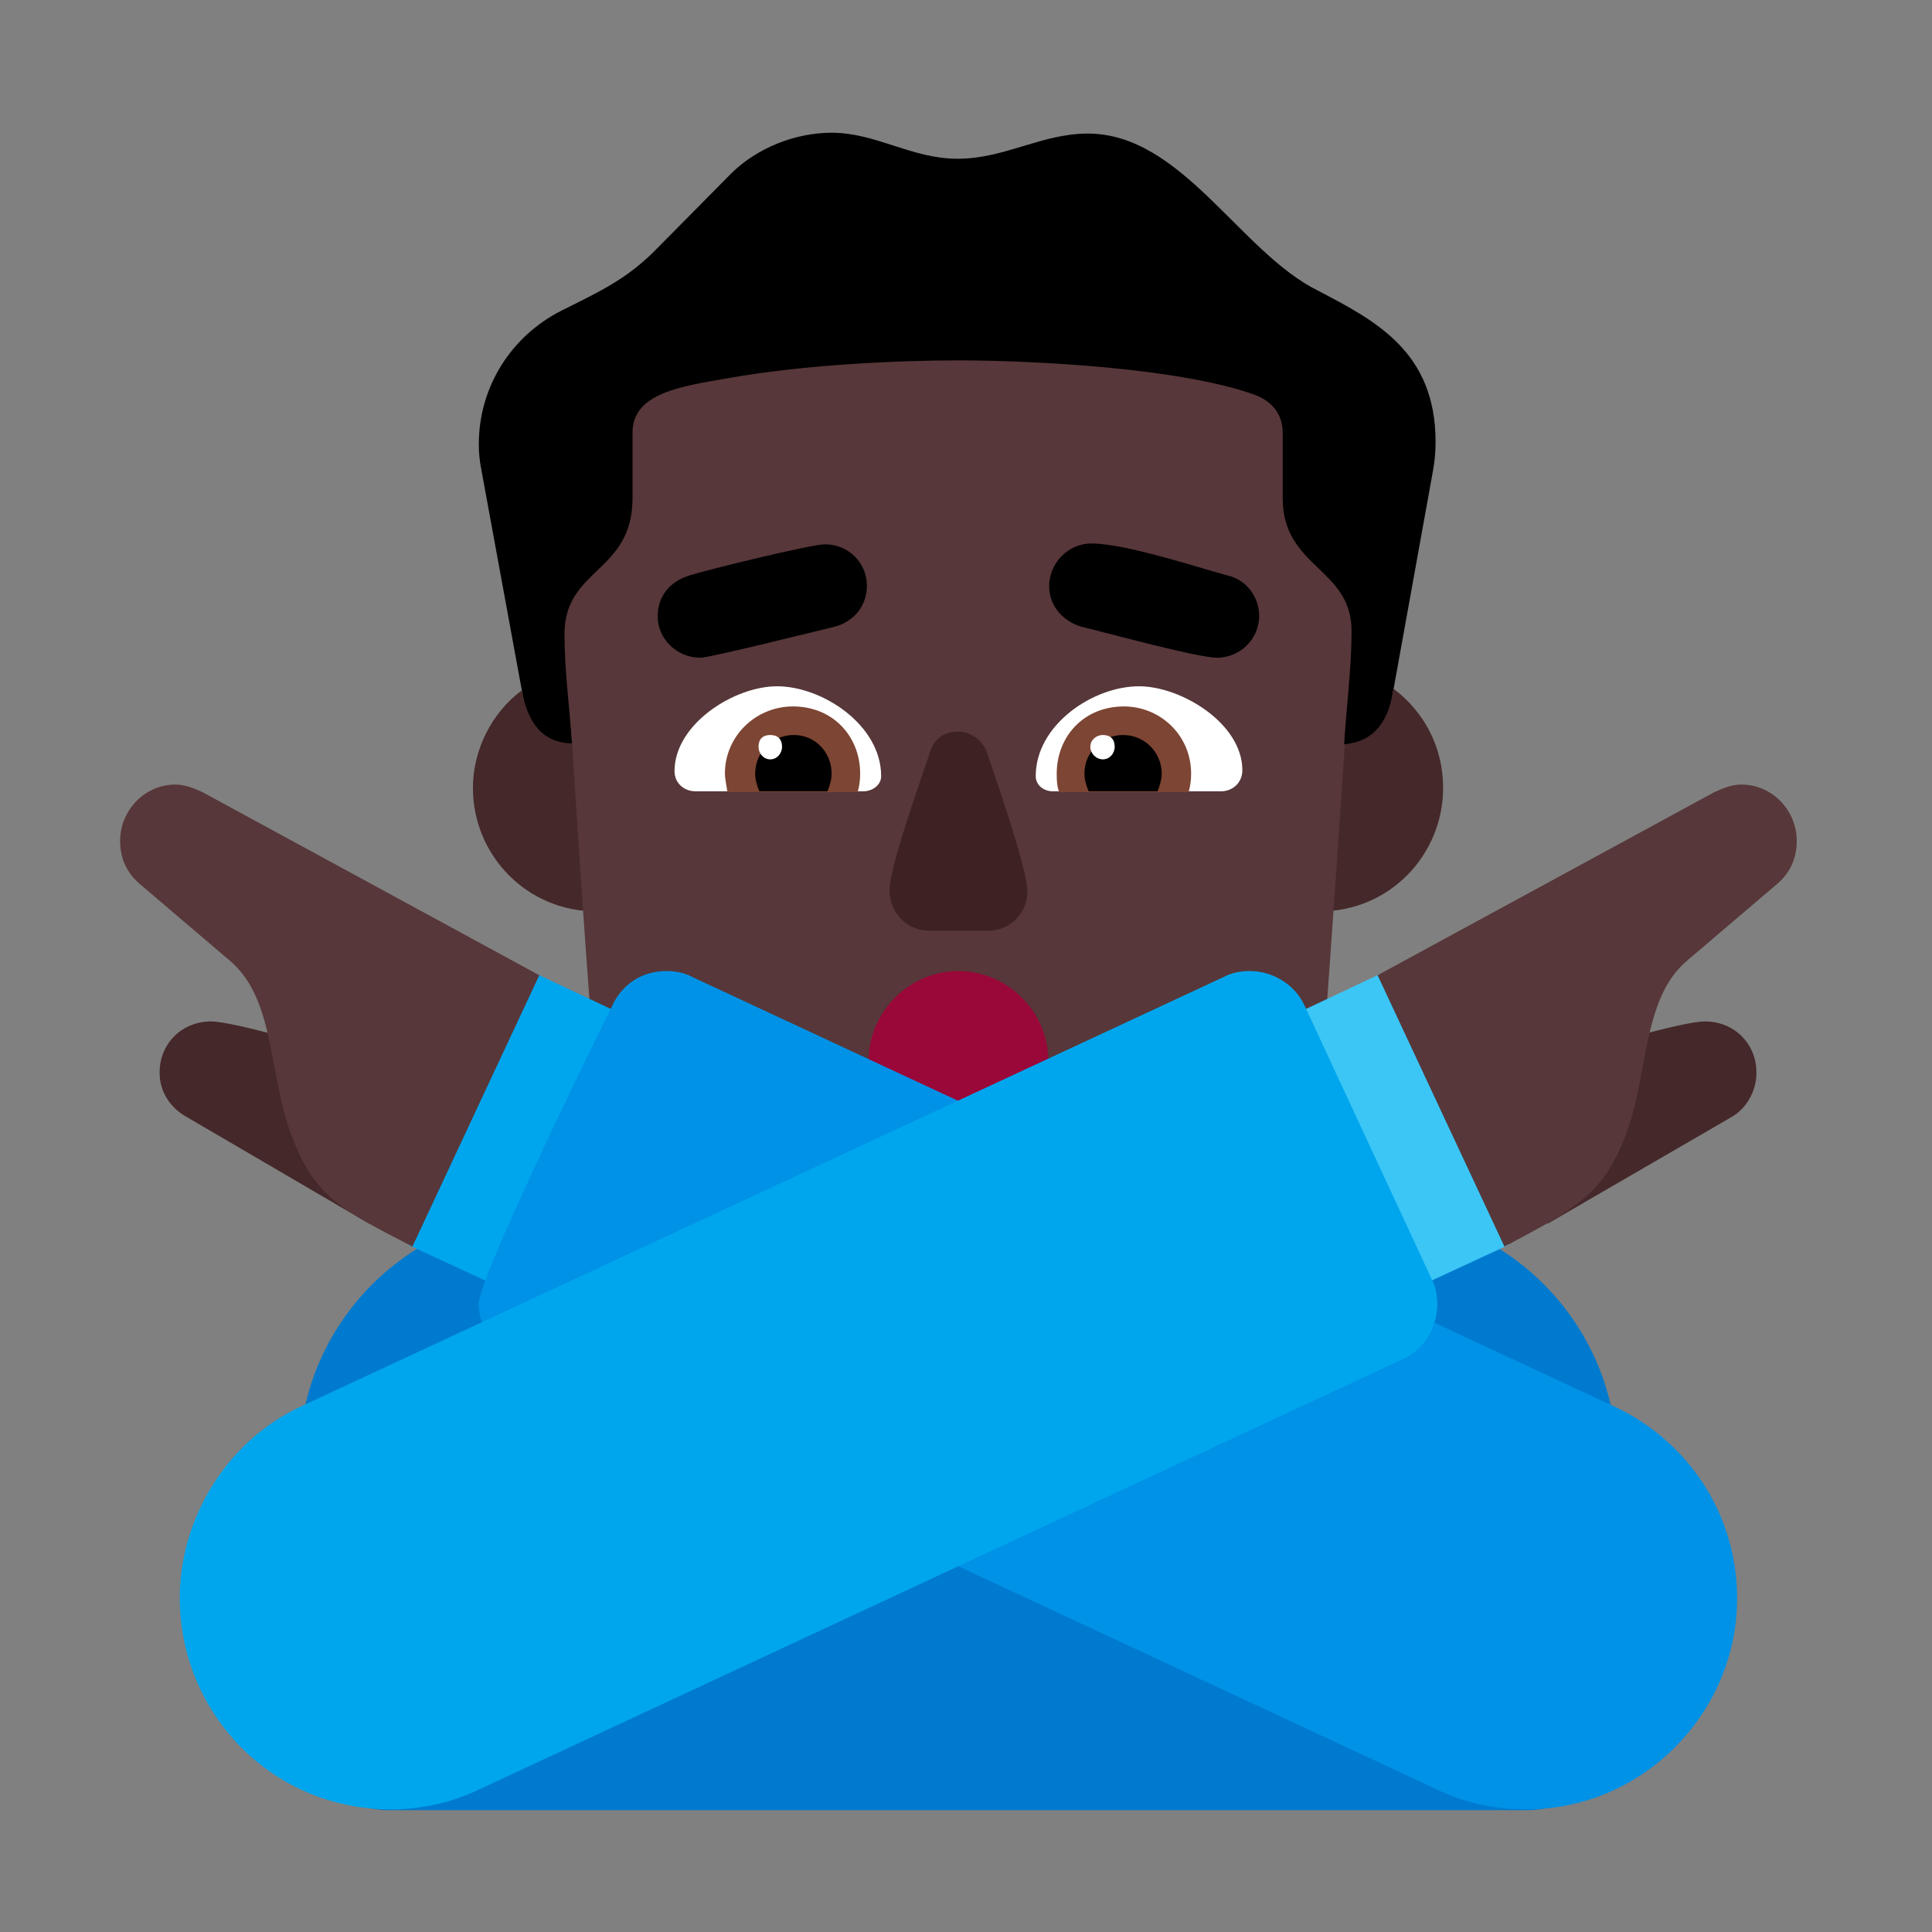 <svg version="1.1" xmlns="http://www.w3.org/2000/svg" viewBox="0 0 2300 2300"><rect x="0" y="0" width="2300" height="2300" fill="#808080" stroke="none"/><g transform="scale(1,-1) translate(-256, -1869)">
		<path d="M1856 912c14 27 50 94 56 120l50 277c2 11 3 22 3 34 0 107-71 144-140 180-93 46-162 187-274 187-55 0-99-30-155-30-55 0-97 31-150 31-43 0-89-18-120-49l-91-92c-34-34-67-49-111-71-59-30-98-90-98-159 0-10 1-20 3-30l51-278c5-24 42-92 57-119l919-1 z" fill="#000000"/>
		<path d="M966 784c80 0 147 64 147 147 0 82-67 146-147 146-13 0-25-1-35-4l6-89c-39 1-53 29-60 63-35-26-58-70-58-116 0-80 64-147 147-147 z M1827 784c84 0 147 68 147 147 0 49-23 91-59 118-5-34-20-63-59-66l6 90c-10 3-22 4-35 4-79 0-146-63-146-146 0-81 64-147 146-147 z" fill="#452829"/>
		<path d="M1542 356c153 0 280 120 290 269 9 120 17 238 25 358l-1 0c3 45 9 91 9 135 0 75-82 75-82 158l0 78c0 24-15 39-36 46-89 31-260 40-351 40-70 0-182-5-272-21-58-10-115-18-115-65l0-78c0-89-81-83-81-162 0-43 6-87 9-130 8-124 15-235 25-359 11-153 142-269 290-269l290 0 z" fill="#573739"/>
		<path d="M1397 499c59 0 107 49 107 107 0 59-49 107-107 107-59 0-107-49-107-107 0-59 49-107 107-107 z" fill="#990839"/>
		<path d="M1432 761c26 0 47 20 47 47 0 27-37 132-48 165-5 15-20 25-34 25-17 0-29-8-34-25-11-33-48-136-48-164 0-26 20-48 48-48l69 0 z" fill="#3D2123"/>
		<path d="M1284 927l-200 0c-14 0-25 10-25 24 0 56 71 101 122 101 54 0 124-46 124-107 0-11-11-18-21-18 z M1710 927c13 0 25 10 25 25 0 56-73 100-123 100-55 0-123-46-123-107 0-11 10-18 20-18l201 0 z" fill="#FFFFFF"/>
		<path d="M1277 926l-155 0c-1 7-3 16-3 22 0 45 37 80 81 80 48 0 80-36 80-80 0-8-1-15-3-22 z M1671 926c2 7 3 14 3 22 0 46-37 80-80 80-48 0-80-36-80-80 0-6 0-15 3-22l154 0 z" fill="#7D4533"/>
		<path d="M1241 927l-81 0c-3 7-5 14-5 21 0 25 20 46 46 46 26 0 45-21 45-46 0-7-2-14-5-21 z M1634 927c3 7 5 15 5 21 0 25-20 46-46 46-25 0-46-20-46-46 0-7 2-14 5-21l82 0 z" fill="#000000"/>
		<path d="M1173 965c8 0 14 7 14 15 0 9-5 14-14 14-9 0-14-5-14-14 0-8 6-15 14-15 z M1569 965c8 0 14 7 14 15 0 9-5 14-14 14-8 0-15-6-15-14 0-8 7-15 15-15 z" fill="#FFFFFF"/>
		<path d="M1705 1086c26 0 50 21 50 50 0 22-15 43-38 48-40 11-122 38-162 38-26 0-50-22-50-51 0-25 19-44 42-49 33-8 135-36 158-36 z M1090 1086c11 0 139 32 160 37 22 6 38 24 38 49 0 26-21 49-50 49-16 0-139-30-161-37-23-7-38-24-38-49 0-26 22-49 51-49 z" fill="#000000"/>
		<path d="M2074-286c59 0 107 49 107 107l0 309c0 162-131 297-297 297l-974 0c-166 0-298-134-298-297l0-309c0-59 49-107 107-107l1355 0 z" fill="#007ACF"/>
		<path d="M904 312l151 322-159 75-154-322 162-75 z" fill="#00A6ED"/>
		<path d="M2073-285c140 0 251 116 251 251 0 102-60 188-145 228l-1099 512c-9 5-20 7-31 7-28 0-52-15-64-41-25-50-159-324-159-355 0-28 17-54 42-66l1098-512c33-16 68-24 107-24 z" fill="#0092E7"/>
		<path d="M1890 312l162 75-152 323-161-76 151-322 z" fill="#3BC6F6"/>
		<path d="M721-285c37 0 73 8 106 24l1099 512c26 12 41 38 41 65 0 11-2 22-7 31l-151 325c-12 26-39 41-65 41-11 0-22-2-31-7l-1098-511c-91-42-145-136-145-228 0-138 110-252 251-252 z" fill="#00A6ED"/>
		<path d="M696 412l-16 199c-34 8-144 42-173 42-33 0-61-25-61-61 0-22 12-41 31-52l219-128 z M2098 412l219 127c18 10 30 31 30 53 0 36-28 61-61 61-30 0-141-35-173-42l-15-199 z" fill="#452829"/>
		<path d="M747 385c-81 42-115 58-142 127-30 75-20 166-75 213l-108 92c-15 13-23 30-23 51 0 35 28 67 66 67 11 0 21-4 32-9l401-218-151-323 z M2047 385c87 46 116 62 143 129 29 73 20 165 74 211l108 92c15 13 23 30 23 51 0 35-28 67-66 67-11 0-21-4-32-9l-401-218 151-323 z" fill="#573739"/>
	</g></svg>
